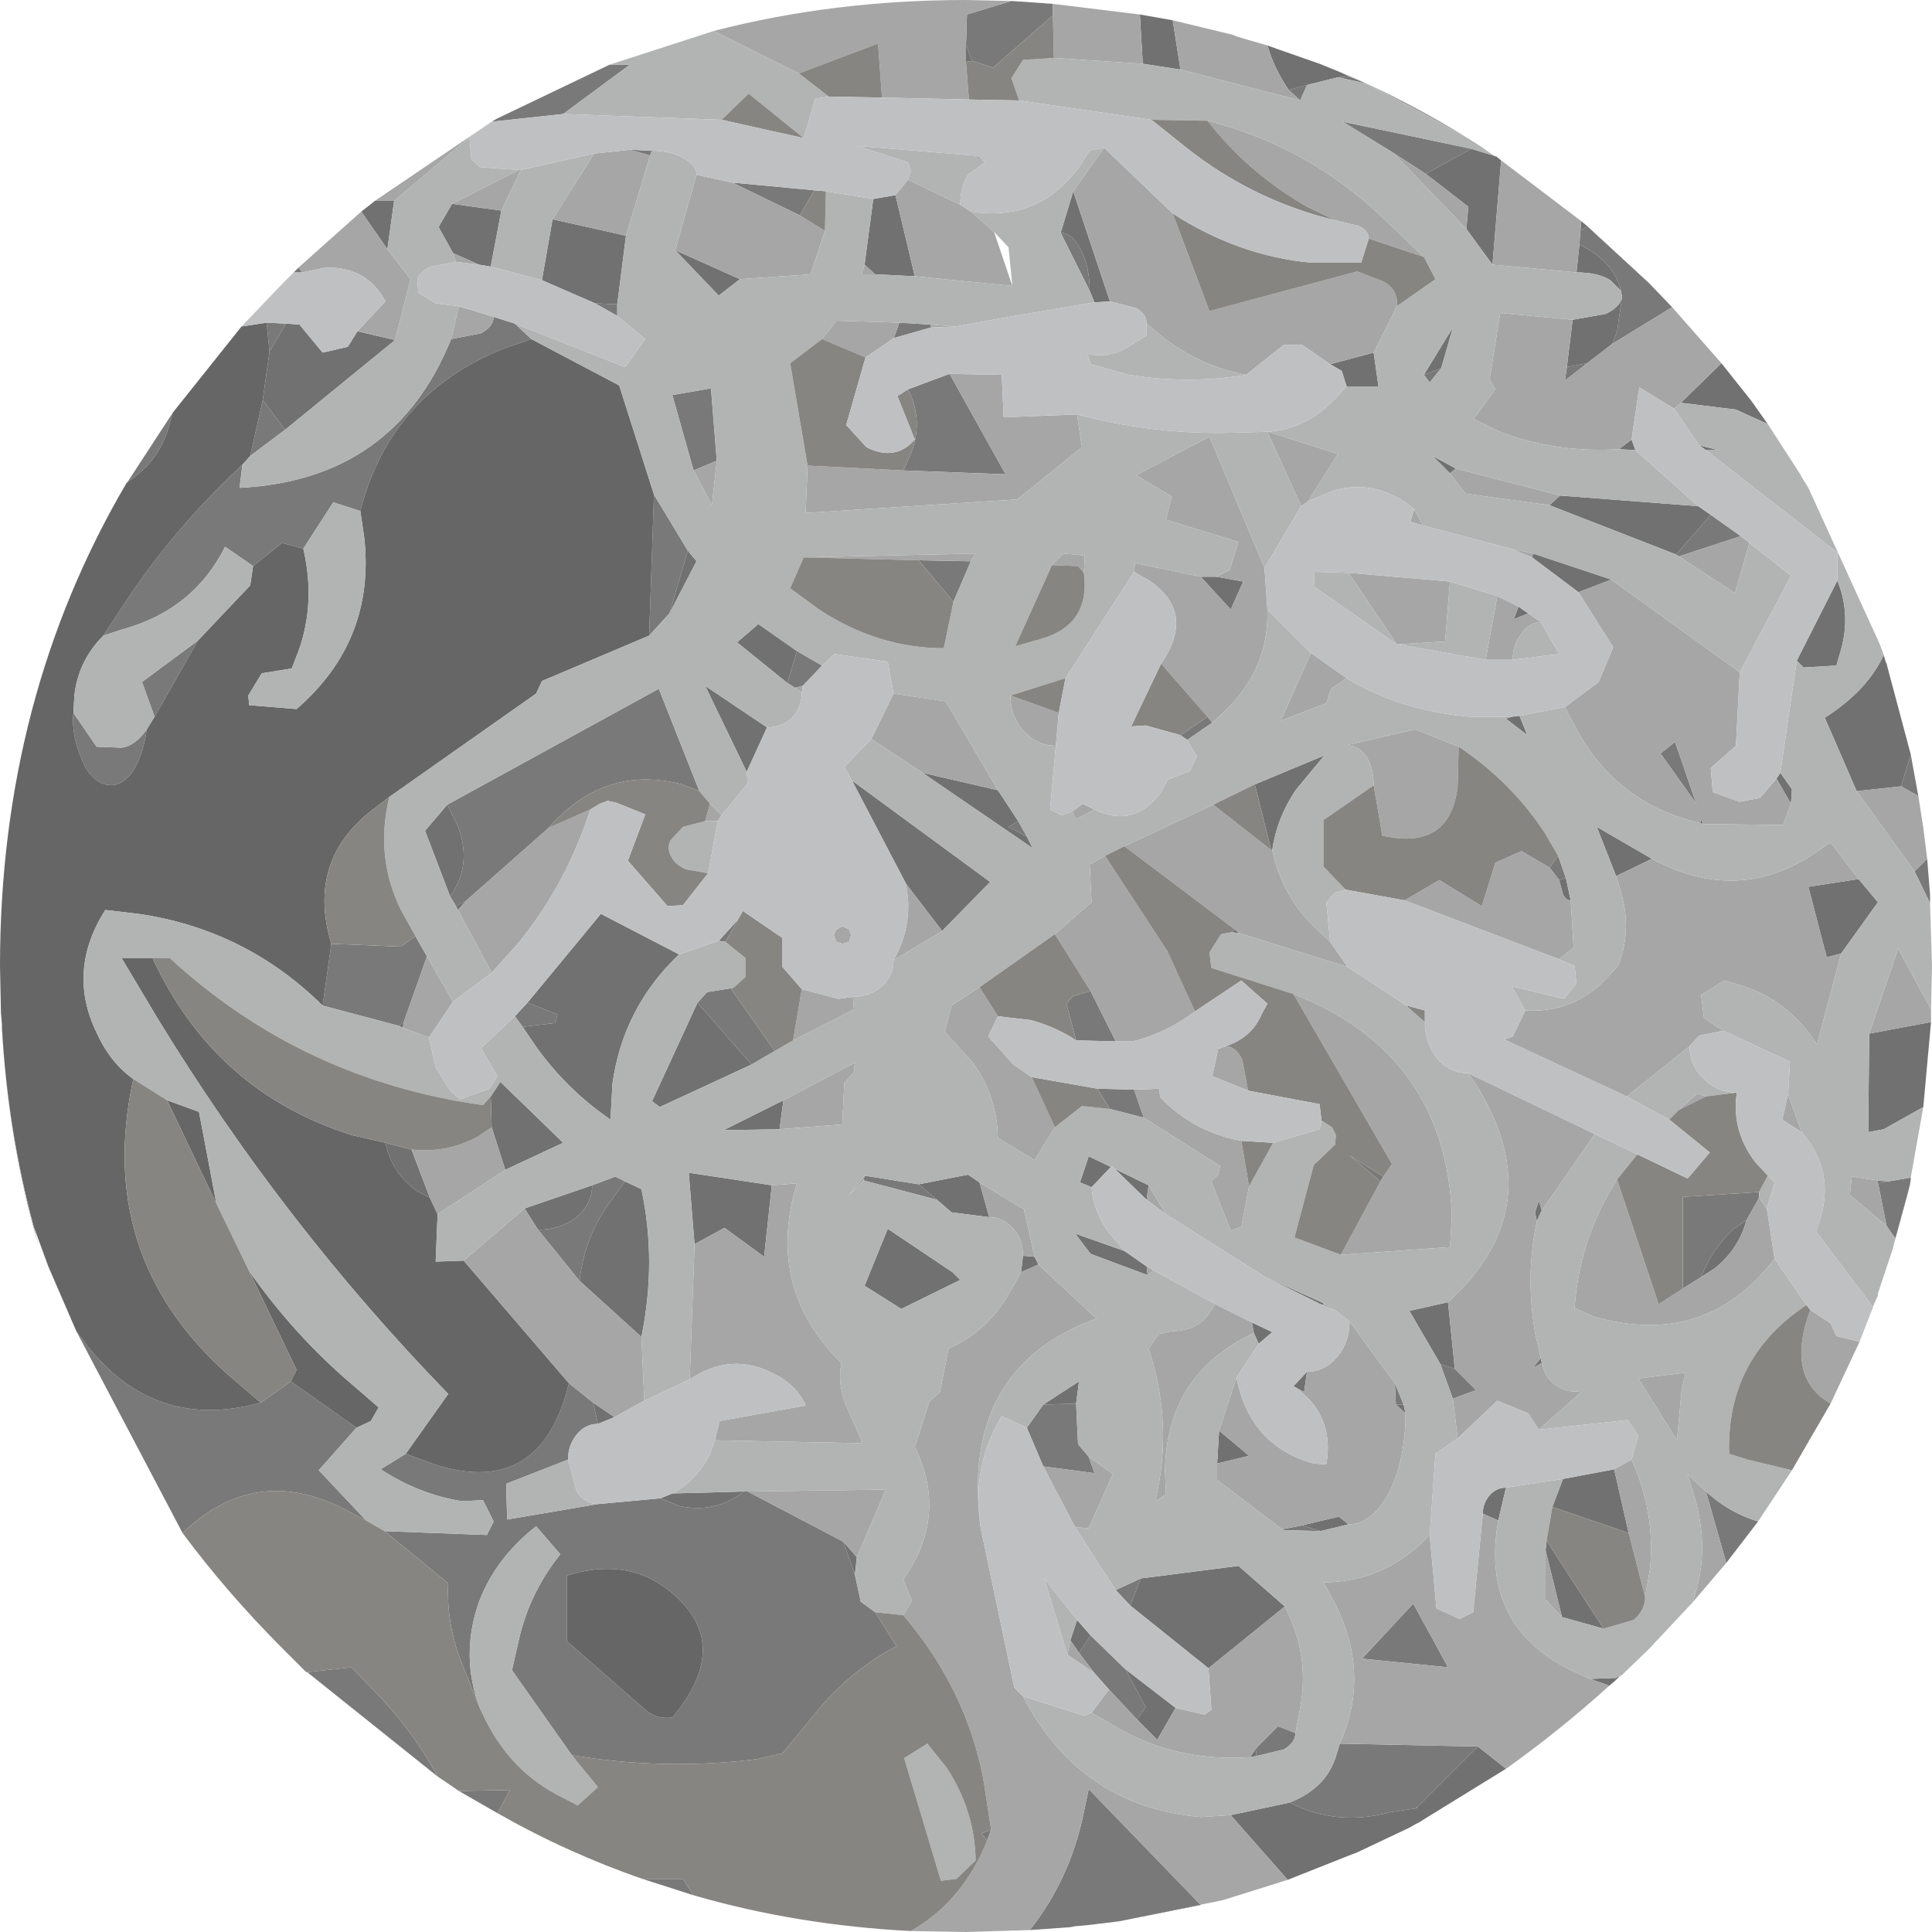 <?xml version="1.0" encoding="UTF-8" standalone="no"?>
<svg xmlns:xlink="http://www.w3.org/1999/xlink" height="100.0px" width="100.0px" xmlns="http://www.w3.org/2000/svg">
  <g transform="matrix(1.0, 0.0, 0.0, 1.0, 50.0, 50.0)">
    <path d="M23.35 43.55 L23.3 43.6 23.3 43.55 23.35 43.55" fill="#b8b8b9" fill-rule="evenodd" stroke="none"/>
    <path d="M2.35 -49.95 L4.5 -49.8 4.5 -49.2 1.4 -46.5 0.3 -46.85 0.0 -47.7 0.05 -49.25 2.35 -49.95 M32.15 -38.3 L35.35 -35.35 36.55 -34.1 33.45 -32.2 33.7 -32.85 33.95 -34.6 33.95 -34.65 33.9 -34.95 Q33.55 -36.45 31.75 -37.35 L31.8 -38.05 32.15 -38.3 M48.9 -10.95 L49.1 -9.85 49.3 -8.75 49.2 -8.85 48.4 -9.3 48.9 -10.95 M49.75 -5.55 L49.9 -3.7 49.9 -3.25 49.1 -4.9 49.75 -5.55 M48.9 10.95 L48.9 11.05 48.85 11.35 48.75 11.75 48.15 13.95 48.1 14.1 47.65 13.45 47.2 11.2 47.75 11.15 48.9 10.95 M41.0 28.75 L39.35 30.9 38.3 27.2 Q39.5 28.3 41.0 28.75 M33.95 36.7 L33.85 36.75 33.65 36.95 33.6 36.85 33.95 36.7 M7.9 49.45 L6.25 49.65 5.65 49.7 5.4 49.75 3.3 49.9 Q5.4 47.25 6.1 43.8 L6.35 42.6 12.15 48.6 7.9 49.45 M-14.1 48.1 L-16.75 47.25 -14.65 47.25 -14.1 48.1 M-24.25 43.85 L-26.25 42.7 -23.6 42.65 -24.25 43.85 M-27.35 41.95 L-34.1 36.55 -31.8 36.3 -30.75 37.4 Q-28.7 39.45 -27.35 41.95 M-40.55 29.35 L-46.05 18.9 -45.45 19.7 -45.2 20.0 Q-41.75 24.05 -36.5 22.6 L-34.95 21.5 -31.55 23.9 -33.5 26.1 -31.05 28.7 -32.2 28.1 Q-36.8 25.75 -40.55 29.35 M-43.4 -25.05 L-41.05 -28.65 -41.3 -27.8 Q-41.8 -26.1 -43.4 -25.05 M-34.8 -35.9 L-34.55 -36.15 -34.35 -35.9 -34.8 -35.9 M-24.55 -43.7 L-24.3 -43.85 -18.45 -46.65 -17.4 -46.65 -20.85 -44.1 -24.55 -43.7 M20.65 -45.7 L20.6 -45.7 19.25 -46.0 19.8 -46.05 20.2 -45.9 20.65 -45.7 M17.65 -45.6 L17.3 -44.8 16.7 -45.35 17.65 -45.6 M36.9 -21.2 L36.75 -21.3 38.55 -23.35 40.1 -22.25 36.9 -21.2 M26.3 -28.3 L26.25 -28.3 26.3 -28.35 26.3 -28.3 M23.8 -41.0 L22.1 -42.1 19.5 -43.7 26.15 -42.3 23.8 -41.0 M24.6 -30.95 L24.0 -30.2 23.7 -30.6 24.6 -30.95 M31.1 -31.0 L32.15 -31.2 31.0 -30.3 31.1 -31.0 M12.75 -12.6 L11.45 -11.7 11.1 -11.95 12.5 -12.9 12.75 -12.6 M-3.45 -33.3 L-1.85 -33.2 -1.8 -33.05 -3.75 -32.5 -3.7 -32.6 -3.45 -33.3 M6.4 -34.95 L4.9 -37.95 Q5.5 -37.95 5.95 -37.05 6.4 -36.2 6.4 -34.95 M-16.3 -42.1 L-16.35 -41.95 -17.4 -42.25 -16.4 -42.2 -16.3 -42.1 M-18.05 -34.25 L-18.05 -33.65 -19.2 -34.3 -18.05 -34.25 M-23.35 -33.25 L-22.5 -32.45 -23.95 -31.95 Q-29.8 -29.6 -31.35 -23.55 L-32.75 -24.0 -34.3 -21.6 -35.4 -21.9 -36.9 -20.7 -38.35 -21.7 Q-40.0 -18.4 -43.75 -17.4 L-44.65 -17.1 -43.4 -19.0 Q-40.85 -22.8 -37.45 -25.95 L-37.6 -24.75 Q-29.6 -25.15 -26.65 -32.45 L-25.1 -32.75 Q-24.45 -33.1 -24.45 -33.6 L-23.35 -33.25 M-16.15 -24.4 L-14.4 -21.5 -15.35 -18.25 -16.4 -17.1 -16.15 -24.4 M-28.5 -1.55 L-27.9 -0.5 -29.1 2.9 -29.35 3.1 -33.3 2.05 -32.85 -1.15 -29.25 -1.0 -28.5 -1.55 M-26.4 -3.1 L-26.7 -3.6 Q-25.5 -5.3 -26.35 -7.35 L-26.85 -8.35 -15.9 -14.35 -13.8 -9.05 -14.7 -9.4 Q-18.7 -10.45 -21.6 -7.15 L-25.85 -3.4 -26.4 -3.1 M-8.85 -14.4 L-9.25 -14.65 -8.75 -16.3 -7.45 -15.55 -8.45 -14.5 -8.85 -14.4 M2.7 -7.5 L3.15 -6.7 2.2 -7.2 2.7 -7.5 M-9.9 4.4 L-11.1 5.1 -13.9 1.9 -13.4 1.35 -12.15 1.15 -12.15 1.2 -9.9 4.4 M-12.45 -1.25 L-12.8 -1.3 -11.8 -2.4 -12.45 -1.25 M-22.95 3.15 L-23.35 2.6 -22.7 1.9 -21.15 2.5 -21.25 2.95 -22.95 3.15 M-30.1 29.25 L-24.8 29.45 -24.45 28.75 -25.0 27.65 -26.1 27.7 Q-28.3 27.35 -30.3 26.05 L-29.0 25.25 -27.5 25.8 Q-22.0 27.55 -20.55 21.6 L-19.3 22.6 -19.05 23.7 Q-19.7 23.7 -20.15 24.25 -20.6 24.8 -20.6 25.55 L-23.8 26.8 -23.75 28.65 -19.05 27.85 -15.8 27.55 -14.85 27.95 Q-12.95 28.35 -11.5 27.2 L-11.3 27.2 -6.35 29.8 -5.75 31.5 -5.45 32.9 -4.7 33.45 -3.6 35.2 Q-5.75 36.35 -7.4 38.2 L-9.5 40.75 -10.8 41.05 Q-15.6 41.65 -20.4 40.85 L-23.5 36.45 -23.15 34.9 Q-22.6 32.45 -21.0 30.45 L-22.25 29.0 Q-24.35 30.65 -25.2 32.9 -26.2 35.7 -25.15 38.45 L-26.15 35.95 Q-26.9 34.0 -26.8 31.95 L-30.1 29.25 M-19.35 11.35 L-18.15 10.9 -17.65 11.15 -18.3 12.05 Q-19.75 13.95 -20.0 16.3 L-22.15 13.65 Q-21.0 13.65 -20.15 13.0 -19.35 12.3 -19.35 11.35 M-1.5 12.1 L-5.3 11.1 -5.25 10.85 -2.45 11.3 -1.5 12.1 M3.15 23.9 L4.0 22.7 5.7 22.65 5.8 24.75 6.35 25.4 6.65 26.25 4.0 25.9 3.15 23.9 M7.75 32.3 L9.05 31.7 8.5 33.1 7.75 32.3 M17.05 39.7 Q17.05 40.2 16.45 40.55 L15.0 40.9 15.05 40.45 16.15 39.35 17.05 39.7 M16.75 43.3 Q18.55 42.6 19.1 41.05 L19.35 40.25 26.5 40.4 23.35 43.55 23.3 43.55 23.3 43.6 21.95 43.8 Q19.2 44.55 16.75 43.3 M25.2 22.4 L24.55 20.6 25.3 20.85 26.4 21.95 25.2 22.4 M9.2 7.85 L7.45 7.4 6.8 6.35 8.7 6.4 9.2 7.85 M30.65 -5.7 L31.05 -4.55 30.7 -4.45 30.2 -5.1 30.65 -5.7 M0.25 -20.95 L-0.65 -18.85 -2.45 -21.0 0.25 -20.95 M10.45 -0.7 L10.4 -0.8 10.45 -0.75 10.45 -0.7 M35.95 -11.0 L36.7 -11.6 37.8 -8.4 35.95 -11.0 M-42.0 -12.9 L-42.65 -14.7 -39.75 -16.85 -42.0 -12.9 M-46.2 -13.1 L-45.0 -11.35 -43.7 -11.3 Q-43.0 -11.4 -42.4 -12.25 -42.65 -10.6 -43.3 -9.85 -43.95 -9.15 -44.7 -9.45 -45.45 -9.75 -45.85 -10.9 -46.3 -12.05 -46.2 -13.1 M-8.6 -38.85 L-12.1 -40.55 -7.85 -40.15 -8.6 -38.85 M-12.9 -26.15 L-14.1 -25.65 -15.2 -29.55 -13.2 -29.9 -12.9 -26.15 M-3.0 -29.85 L-0.85 -30.65 2.05 -25.45 -3.25 -25.65 -2.9 -26.4 Q-2.15 -28.15 -3.0 -29.85 M-35.25 -27.75 L-37.05 -26.4 -36.4 -29.3 -35.25 -27.75 M-35.2 -33.25 L-36.05 -31.8 -36.2 -33.3 -35.2 -33.25 M-1.25 -1.8 L-1.3 -1.9 -1.25 -1.8 M-20.65 34.95 L-16.65 38.45 Q-16.1 39.0 -15.2 38.9 -12.15 35.25 -15.0 32.65 -17.3 30.5 -20.65 31.55 L-20.65 34.95 M41.05 11.7 L41.05 12.0 40.4 13.15 39.75 13.6 Q38.65 14.6 38.05 16.1 L37.1 16.7 37.1 11.95 41.05 11.7 M21.6 10.9 L21.45 11.15 19.85 9.8 21.6 10.9 M22.25 22.7 L22.2 21.6 22.65 22.7 22.25 22.7 M16.4 29.15 L17.4 28.95 18.35 29.25 16.45 29.2 16.4 29.15 M5.7 3.85 L5.2 1.95 5.55 1.55 6.45 1.3 7.75 3.9 5.7 3.85 M8.85 39.0 L7.4 37.45 6.65 36.6 5.85 35.55 6.45 34.65 8.25 36.4 9.3 38.35 8.85 39.0 M1.1 45.25 L0.8 44.9 1.3 44.7 1.1 45.25 M20.5 35.85 L23.15 33.0 24.95 36.3 20.5 35.85" fill="#7a7979" fill-rule="evenodd" stroke="none"/>
    <path d="M-46.05 18.9 L-47.5 15.55 -48.25 13.5 Q-49.6 8.55 -49.9 3.2 L-49.9 3.05 -49.9 3.0 -49.95 2.45 -50.0 0.0 Q-50.0 -13.85 -43.45 -25.0 L-43.4 -25.05 Q-41.8 -26.1 -41.3 -27.8 L-41.05 -28.65 -37.5 -33.1 -36.2 -33.3 -36.05 -31.8 -36.4 -29.3 -37.05 -26.4 -37.45 -25.95 Q-40.85 -22.8 -43.4 -19.0 L-44.65 -17.1 Q-45.95 -15.8 -46.15 -14.0 L-46.2 -13.1 Q-46.3 -12.05 -45.85 -10.9 -45.45 -9.75 -44.7 -9.45 -43.95 -9.15 -43.3 -9.85 -42.65 -10.6 -42.4 -12.25 L-42.0 -12.9 -39.75 -16.85 -37.05 -19.7 -36.9 -20.7 -35.4 -21.9 -34.3 -21.6 Q-33.65 -18.8 -34.55 -16.3 L-34.9 -15.4 -36.45 -15.15 -37.15 -14.0 -37.1 -13.5 -34.65 -13.3 Q-30.55 -16.85 -31.15 -22.2 L-31.35 -23.55 Q-29.8 -29.6 -23.95 -31.95 L-22.5 -32.45 -17.95 -30.05 -16.15 -24.4 -16.4 -17.1 -21.95 -14.75 -22.25 -14.1 -29.85 -8.75 -30.7 -8.1 Q-34.15 -5.45 -32.85 -1.15 L-33.3 2.05 Q-37.3 -1.9 -42.85 -2.7 L-44.55 -2.9 Q-46.55 0.25 -45.0 3.45 -44.3 5.0 -43.1 5.85 -45.1 15.0 -38.2 21.15 L-36.5 22.6 Q-41.75 24.05 -45.2 20.0 L-45.45 19.7 -46.05 18.9 M-41.35 6.95 L-39.7 7.55 -38.8 12.3 -41.35 6.95 M-37.1 15.8 Q-34.95 18.85 -32.25 21.25 L-30.4 22.85 -30.8 23.55 -31.55 23.9 -34.95 21.5 -34.65 20.9 -37.1 15.8 M-29.0 25.25 L-26.8 22.15 Q-35.35 13.35 -41.85 2.7 L-43.7 -0.4 -42.1 -0.4 Q-38.9 6.5 -31.8 8.75 L-30.05 9.15 Q-29.7 10.75 -28.4 11.65 L-27.75 12.0 -27.35 12.85 -27.45 15.3 -26.0 15.25 -20.55 21.6 Q-22.0 27.55 -27.5 25.8 L-29.0 25.25 M-20.65 34.95 L-20.65 31.55 Q-17.3 30.5 -15.0 32.65 -12.15 35.25 -15.2 38.9 -16.1 39.0 -16.65 38.45 L-20.65 34.95" fill="#666666" fill-rule="evenodd" stroke="none"/>
    <path d="M9.0 -49.25 L10.7 -48.95 11.1 -46.4 9.15 -46.7 9.0 -49.25 M15.6 -47.65 L16.15 -47.45 18.3 -46.7 19.4 -46.25 19.8 -46.05 19.25 -46.0 17.65 -45.6 16.7 -45.35 Q15.95 -46.45 15.6 -47.65 M27.45 -41.9 L27.7 -41.7 27.25 -36.3 25.9 -38.15 26.0 -39.3 23.8 -41.0 26.15 -42.3 27.45 -41.9 M31.85 -38.55 L32.15 -38.3 31.8 -38.05 31.85 -38.55 M39.1 -31.2 L40.65 -29.25 41.5 -28.05 39.85 -28.8 37.0 -29.15 39.1 -31.2 M47.5 -16.1 L47.6 -15.75 47.65 -15.65 47.7 -15.45 48.9 -10.95 48.4 -9.3 46.1 -9.05 44.45 -12.85 Q46.65 -14.25 47.5 -16.1 M49.95 2.9 L49.55 7.3 47.5 8.45 46.7 8.6 46.75 3.5 49.95 2.9 M33.65 36.95 L33.3 37.25 32.3 36.9 33.6 36.85 33.65 36.95 M27.95 41.55 L23.65 44.2 23.5 44.3 23.3 44.4 22.95 44.6 20.2 45.9 19.8 46.05 16.65 47.3 13.7 43.95 16.75 43.3 Q19.2 44.55 21.95 43.8 L23.3 43.6 23.35 43.55 26.5 40.4 27.95 41.55 M-31.3 -39.05 L-30.85 -39.4 -30.6 -39.6 -29.6 -39.6 -29.95 -37.1 -31.3 -39.05 M0.0 -47.7 L0.3 -46.85 0.0 -46.8 0.0 -47.7 M31.75 -37.35 Q33.55 -36.45 33.9 -34.95 L33.35 -35.5 Q32.7 -35.9 31.6 -35.9 L31.75 -37.35 M33.95 -34.6 L33.7 -32.85 33.45 -32.2 32.15 -31.2 31.1 -31.0 31.4 -33.45 33.1 -33.75 Q33.85 -34.1 33.95 -34.6 M21.1 -31.75 L21.35 -30.0 19.7 -30.0 19.45 -30.8 18.85 -31.15 21.1 -31.75 M29.35 -21.35 L33.4 -20.0 31.7 -19.35 29.3 -21.15 29.35 -21.35 M36.75 -21.3 L30.2 -23.85 30.75 -24.35 37.9 -23.8 38.55 -23.35 36.75 -21.3 M25.05 -25.5 L24.15 -26.4 25.35 -25.75 25.05 -25.5 M34.65 -26.7 L33.8 -26.75 34.45 -27.25 34.65 -26.7 M23.7 -30.6 L25.2 -33.05 24.6 -30.95 23.7 -30.6 M5.55 -40.1 L7.45 -34.4 6.65 -34.35 6.4 -34.95 Q6.4 -36.2 5.95 -37.05 5.5 -37.95 4.9 -37.95 L5.55 -40.1 M38.3 -26.7 L37.95 -26.95 38.95 -26.7 38.3 -26.7 M45.1 -19.95 Q45.8 -18.25 45.3 -16.4 L45.05 -15.55 43.35 -15.45 43.0 -15.8 45.1 -19.95 M42.15 -10.0 L42.75 -9.15 42.7 -8.4 41.95 -9.7 42.15 -10.0 M38.15 -7.35 L38.0 -7.4 38.05 -7.6 38.15 -7.35 M28.65 -12.95 L29.05 -11.95 27.95 -12.8 28.25 -12.9 28.65 -12.95 M12.15 -20.15 L12.95 -20.15 14.35 -19.9 13.7 -18.45 12.15 -20.15 M-2.65 -35.7 L-4.7 -35.8 -5.25 -36.3 -4.8 -39.7 -3.65 -39.9 -2.65 -35.7 M-11.7 -35.55 L-12.8 -34.7 -15.05 -37.05 -11.7 -35.55 M-16.25 -42.2 L-16.3 -42.1 -16.4 -42.2 -16.25 -42.2 M-17.6 -37.8 L-18.05 -34.25 -19.2 -34.3 -21.95 -35.5 -21.4 -38.65 -17.6 -37.8 M-14.4 -21.5 L-13.95 -20.95 -15.35 -18.25 -14.4 -21.5 M-26.3 -2.9 L-26.4 -3.1 -25.85 -3.4 -26.3 -2.9 M-26.7 -3.6 L-28.0 -7.0 -26.85 -8.35 -26.35 -7.35 Q-25.5 -5.3 -26.7 -3.6 M-11.35 -10.05 L-13.5 -14.5 -10.3 -12.35 -11.35 -10.05 M-9.25 -14.65 L-11.85 -16.75 -10.75 -17.7 -8.75 -16.3 -9.25 -14.65 M1.65 -9.1 L2.7 -7.5 2.2 -7.2 3.15 -6.7 3.45 -6.1 -2.25 -10.0 1.65 -9.1 M-5.9 -9.6 L1.25 -4.35 -1.25 -1.8 -1.3 -1.9 -3.1 -4.25 -5.9 -9.6 M-11.1 5.1 L-15.85 7.3 -16.25 7.0 -13.9 1.9 -11.1 5.1 M-12.15 1.15 L-12.0 1.1 -12.15 1.2 -12.15 1.15 M-14.85 -0.6 Q-17.75 2.15 -18.3 6.1 L-18.4 7.95 Q-20.6 6.45 -22.2 4.25 L-22.95 3.15 -21.25 2.95 -21.15 2.5 -22.7 1.9 -18.9 -2.7 -14.85 -0.6 M-29.15 3.2 L-29.35 3.1 -29.1 2.9 -29.15 3.2 M-24.6 6.75 L-24.1 6.0 -20.85 9.15 -23.85 10.55 -24.55 8.35 -24.6 6.75 M-22.85 12.55 L-19.35 11.35 Q-19.35 12.3 -20.15 13.0 -21.0 13.65 -22.15 13.65 L-22.85 12.55 M-17.65 11.15 L-16.8 11.55 Q-16.0 15.3 -16.8 19.2 L-20.0 16.3 Q-19.75 13.95 -18.3 12.05 L-17.65 11.15 M-14.05 14.4 L-14.35 10.7 -10.05 11.35 -10.45 15.05 -12.5 13.55 -14.05 14.4 M-15.2 27.3 L-11.5 27.2 Q-12.95 28.35 -14.85 27.95 L-15.8 27.55 -15.2 27.3 M-5.65 30.6 L-5.75 31.5 -6.35 29.8 -5.65 30.6 M2.85 15.85 L2.95 15.0 3.55 15.05 3.75 15.45 2.85 15.85 M1.2 13.0 L-0.75 12.75 -1.5 12.1 -2.45 11.3 0.1 10.8 0.7 11.2 1.2 13.0 M4.0 22.7 L5.85 21.5 5.7 22.65 4.0 22.7 M9.05 31.7 L14.1 31.05 16.5 33.15 12.55 36.35 8.5 33.1 9.05 31.7 M15.0 40.9 L14.7 40.95 15.05 40.45 15.0 40.9 M24.55 20.6 L22.95 17.85 24.95 17.4 25.3 20.85 24.55 20.6 M22.95 2.2 L22.8 2.05 23.0 2.1 22.95 2.2 M14.15 -1.7 L13.75 -1.75 13.9 -1.9 14.15 -1.7 M14.95 -9.4 L18.55 -10.9 17.1 -9.15 Q16.1 -7.7 15.85 -6.0 L15.8 -6.0 14.95 -9.4 M31.05 -4.55 L31.3 -3.4 Q31.05 -3.4 30.9 -3.7 L30.7 -4.45 31.05 -4.55 M33.65 -4.65 L32.65 -7.2 35.5 -5.55 33.65 -4.65 M46.2 -4.5 L47.2 -3.3 45.3 -0.65 44.55 -0.45 43.6 -4.1 46.2 -4.5 M28.6 -18.6 L29.1 -18.25 28.35 -17.95 28.6 -18.6 M-24.6 -36.2 L-25.2 -36.3 -26.55 -36.9 -27.3 -38.25 -26.6 -39.45 -24.05 -39.1 -24.6 -36.2 M-3.75 -32.5 L-3.8 -32.45 -3.7 -32.6 -3.75 -32.5 M-29.55 -32.4 L-35.25 -27.75 -36.4 -29.3 -36.05 -31.8 -35.2 -33.25 -34.5 -33.2 -33.3 -31.75 -32.0 -32.05 -31.5 -32.85 -29.55 -32.4 M-9.65 8.45 L-12.55 8.5 -9.45 6.95 -9.65 8.45 M-18.2 23.35 L-19.05 23.7 -19.3 22.6 -18.2 23.35 M-3.35 17.75 L-5.25 16.55 -4.05 13.6 -0.7 15.85 -0.3 16.25 -3.35 17.75 M-30.05 9.15 L-28.7 9.5 -27.75 12.0 -28.4 11.65 Q-29.7 10.75 -30.05 9.15 M47.2 11.2 L47.2 11.1 47.75 11.15 47.2 11.2 M29.8 12.65 L29.55 13.2 29.45 12.75 29.65 12.15 29.8 12.65 M29.75 20.3 L29.8 20.55 29.35 20.8 29.75 20.3 M33.0 34.3 L30.85 33.7 30.0 30.25 30.05 29.75 33.0 34.3 M30.35 28.0 L30.9 26.55 33.55 26.05 34.3 29.35 30.35 28.0 M27.95 27.0 L27.55 28.7 26.75 28.35 Q26.75 27.8 27.1 27.4 27.45 27.0 27.95 27.0 M17.65 21.0 L17.5 22.05 16.95 21.75 17.65 21.0 M13.1 24.05 L14.65 25.35 13.0 25.75 13.1 24.05 M16.35 29.15 L16.4 29.15 16.45 29.2 16.35 29.15 M17.4 28.95 L19.3 28.5 19.8 28.9 18.35 29.25 17.4 28.95 M22.75 23.15 L22.25 22.7 22.65 22.7 22.75 23.15 M38.05 16.1 Q38.65 14.6 39.75 13.6 L40.4 13.15 Q40.0 14.65 38.75 15.65 L38.05 16.1 M37.05 21.85 L37.05 21.75 37.1 21.7 37.05 21.85 M7.5 10.4 L6.5 11.45 5.9 11.2 6.35 9.85 7.5 10.4 M8.2 14.75 L9.35 15.55 9.4 16.0 6.45 14.9 5.65 13.85 8.2 14.75 M14.8 18.45 L15.85 18.95 15.15 19.55 14.9 19.0 14.8 18.45 M7.7 10.5 L9.45 11.35 9.35 12.1 7.7 10.5 M15.5 16.1 L18.5 17.45 18.45 17.55 15.5 16.1 M10.85 38.4 L9.9 40.05 8.85 39.0 9.3 38.35 8.25 36.4 10.85 38.4 M6.45 34.65 L5.85 35.55 5.4 34.9 5.75 33.85 6.45 34.65" fill="#707170" fill-rule="evenodd" stroke="none"/>
    <path d="M4.5 -49.8 L9.0 -49.25 9.15 -46.7 4.55 -47.0 4.5 -49.2 4.5 -49.8 M10.7 -48.95 L13.8 -48.2 14.05 -48.1 14.55 -47.95 15.6 -47.65 Q15.95 -46.45 16.7 -45.35 L17.3 -44.8 11.1 -46.4 10.7 -48.95 M18.3 -46.7 Q22.3 -45.15 26.05 -42.8 L21.35 -45.35 20.65 -45.7 20.2 -45.9 19.8 -46.05 19.4 -46.25 18.3 -46.7 M27.7 -41.7 L31.85 -38.55 31.8 -38.05 31.75 -37.35 31.6 -35.9 27.25 -36.3 27.7 -41.7 M36.55 -34.1 L39.1 -31.2 37.0 -29.15 36.65 -28.85 34.85 -29.95 34.45 -27.25 33.8 -26.75 Q30.65 -26.55 27.75 -27.6 L26.3 -28.3 26.3 -28.35 27.4 -29.85 27.1 -30.35 27.65 -33.8 31.4 -33.45 31.1 -31.0 31.0 -30.3 32.15 -31.2 33.45 -32.2 36.55 -34.1 M49.3 -8.75 L49.55 -7.15 49.75 -5.55 49.1 -4.9 46.1 -9.05 48.4 -9.3 49.2 -8.85 49.3 -8.75 M49.95 2.25 L49.95 2.9 46.75 3.5 48.25 -0.9 49.95 2.25 M48.75 11.75 L47.95 14.7 48.1 14.1 48.15 13.95 48.75 11.75 M46.25 19.45 L44.75 22.65 Q42.4 21.3 43.7 17.8 L44.75 18.5 45.05 19.15 46.25 19.45 M39.35 30.9 L37.6 32.95 Q38.55 30.3 37.7 27.45 L37.35 26.3 38.3 27.2 39.35 30.9 M33.3 37.25 Q30.7 39.6 27.95 41.55 L26.5 40.4 19.35 40.25 Q20.95 36.65 19.1 33.0 L18.5 31.9 Q21.35 31.9 23.5 29.95 L24.0 29.45 24.35 33.25 25.55 33.8 26.25 33.45 26.75 28.35 27.55 28.7 Q26.6 34.05 31.2 36.4 L32.3 36.9 33.3 37.25 M16.65 47.3 L13.3 48.35 7.9 49.45 12.15 48.6 6.35 42.6 6.1 43.8 Q5.4 47.25 3.3 49.9 L0.0 50.0 -2.85 49.95 Q-0.15 48.4 1.1 45.25 L1.3 44.7 0.9 42.1 Q0.0 37.4 -3.25 33.6 L-2.8 32.85 -3.25 31.75 Q-0.9 28.45 -2.65 24.9 L-1.9 22.55 -1.35 22.05 -0.9 19.8 Q1.15 18.9 2.25 16.9 L2.85 15.85 3.75 15.45 6.75 18.25 Q1.1 20.3 0.65 26.0 0.55 27.5 0.75 29.05 L2.5 37.35 2.95 37.8 Q5.9 43.5 12.15 44.05 L13.7 43.95 16.65 47.3 M-48.25 13.5 L-48.0 14.5 Q-49.6 9.05 -49.9 3.05 L-49.9 3.2 Q-49.6 8.55 -48.25 13.5 M-34.55 -36.15 L-31.3 -39.05 -29.95 -37.1 -28.75 -35.55 -29.55 -32.4 -31.5 -32.85 -30.05 -34.4 Q-31.0 -36.2 -33.15 -36.15 L-34.35 -35.9 -34.55 -36.15 M-30.6 -39.6 L-24.7 -43.6 -25.7 -42.9 -29.6 -39.6 -30.6 -39.6 M-13.05 -48.4 Q-6.85 -50.0 0.0 -50.0 L2.35 -49.95 0.05 -49.25 0.0 -47.7 0.0 -46.8 0.15 -44.85 -4.35 -44.95 -4.55 -47.75 -8.65 -46.2 -13.05 -48.4 M12.5 -43.75 Q17.65 -42.45 21.55 -38.75 L23.7 -36.7 20.85 -37.65 Q20.85 -38.05 20.35 -38.3 L19.1 -38.6 17.65 -39.3 Q14.6 -41.05 12.5 -43.75 M22.3 -34.15 L21.1 -31.75 18.85 -31.15 17.4 -32.15 16.45 -32.15 14.5 -30.6 Q12.25 -31.0 10.25 -32.5 L9.35 -33.25 Q9.35 -33.75 8.8 -34.05 L7.45 -34.4 5.55 -40.1 7.15 -42.35 10.7 -38.95 12.6 -33.9 20.25 -35.95 21.15 -35.6 Q22.4 -35.25 22.3 -34.15 M15.65 -27.65 L19.25 -26.5 17.7 -24.05 17.35 -23.8 15.6 -27.65 15.65 -27.65 M23.2 -23.65 L23.65 -22.8 23.0 -23.0 23.2 -23.65 M28.2 -21.6 L29.35 -21.35 29.3 -21.15 28.2 -21.6 M33.4 -20.0 L40.05 -15.2 39.85 -11.4 38.55 -10.25 38.65 -9.0 40.05 -8.5 41.1 -8.7 41.95 -9.7 42.7 -8.4 42.3 -7.3 38.15 -7.35 38.05 -7.6 38.0 -7.4 Q33.65 -8.4 31.55 -12.35 L31.0 -13.4 32.75 -14.7 33.5 -16.5 31.7 -19.35 33.4 -20.0 M40.55 -21.9 L39.8 -19.3 36.9 -21.2 40.1 -22.25 40.55 -21.9 M30.2 -23.85 L25.85 -24.45 25.05 -25.5 25.35 -25.75 30.75 -24.35 30.2 -23.85 M22.1 -42.1 L23.8 -41.0 26.0 -39.3 25.9 -38.15 22.1 -42.1 M27.95 -12.8 L27.8 -12.9 28.25 -12.9 27.95 -12.8 M19.7 -14.9 L18.9 -14.35 18.65 -13.6 16.3 -12.7 17.85 -16.2 19.7 -14.9 M15.6 -18.45 Q15.7 -15.35 13.3 -13.1 L12.75 -12.6 12.5 -12.9 10.1 -15.65 Q11.95 -18.35 9.4 -20.0 L8.7 -20.4 8.75 -20.85 12.15 -20.15 13.7 -18.45 14.35 -19.9 12.95 -20.15 13.65 -20.5 14.1 -21.95 10.35 -23.1 10.65 -24.3 8.8 -25.4 12.6 -27.4 15.45 -20.6 15.6 -18.45 M6.65 -8.1 L5.7 -7.6 5.5 -8.0 6.05 -8.4 6.65 -8.1 M4.65 -11.4 Q3.7 -11.4 3.0 -12.15 2.3 -12.9 2.3 -14.0 L4.8 -13.1 4.65 -11.4 M5.75 -28.55 L6.0 -26.85 2.65 -24.15 -8.3 -23.45 -8.2 -25.9 -3.25 -25.65 2.05 -25.45 -0.85 -30.65 1.85 -30.6 1.95 -28.4 5.75 -28.55 M-7.45 -32.45 L-6.7 -33.4 -3.45 -33.3 -3.7 -32.6 -3.8 -32.45 -5.2 -31.5 -7.45 -32.45 M-1.85 -33.2 L-0.55 -33.1 -1.8 -33.05 -1.85 -33.2 M2.4 -35.2 L-2.65 -35.7 -3.65 -39.9 -3.0 -40.7 -0.3 -39.4 0.25 -39.05 1.45 -38.0 2.4 -35.2 M-4.7 -35.8 L-5.4 -35.8 -5.25 -36.3 -4.7 -35.8 M-7.3 -38.05 L-8.05 -35.8 -11.7 -35.55 -15.05 -37.05 -13.95 -40.95 -12.1 -40.55 -8.6 -38.85 -7.3 -38.05 M-16.35 -41.95 L-17.6 -37.8 -21.4 -38.65 -19.25 -42.05 -17.4 -42.25 -16.35 -41.95 M-27.9 -0.5 L-26.55 1.85 -27.8 3.7 -29.15 3.2 -29.1 2.9 -27.9 -0.5 M-24.55 0.35 L-26.3 -2.9 -25.85 -3.4 -21.6 -7.15 -19.45 -8.1 Q-20.7 -4.2 -23.2 -1.15 L-24.55 0.35 M-13.25 -8.4 L-12.65 -7.8 -12.85 -7.5 -13.5 -7.5 -13.25 -8.4 M-8.5 -14.15 L-8.85 -14.4 -8.45 -14.5 -8.5 -14.15 M-3.75 -14.1 L-1.05 -13.7 1.65 -9.1 -2.25 -10.0 -4.9 -11.75 -3.75 -14.1 M-1.25 -1.8 L-3.75 -0.3 Q-2.9 -1.8 -3.0 -3.45 L-3.1 -4.25 -1.3 -1.9 -1.25 -1.8 M-5.85 1.6 L-5.8 2.25 -8.95 3.85 -8.5 1.2 -6.6 1.7 -5.85 1.6 M-23.85 10.55 L-27.35 12.85 -27.75 12.0 -28.7 9.5 Q-26.9 9.7 -25.3 8.85 L-24.55 8.35 -23.85 10.55 M-26.0 15.25 L-22.85 12.55 -22.15 13.65 -20.0 16.3 -16.8 19.2 -16.65 22.5 -18.2 23.35 -19.3 22.6 -20.55 21.6 -26.0 15.25 M-14.3 21.4 L-14.05 14.4 -12.5 13.55 -10.45 15.05 -10.05 11.35 -8.75 11.25 Q-10.4 16.65 -6.45 20.55 -6.65 21.55 -6.25 22.65 L-5.35 24.7 -13.0 24.55 -12.75 23.55 -8.3 22.75 Q-8.75 21.7 -9.95 21.1 -12.15 19.95 -14.3 21.4 M-11.3 27.2 L-4.15 27.1 -5.65 30.6 -6.35 29.8 -11.3 27.2 M2.95 15.0 Q2.95 14.15 2.45 13.6 1.9 13.0 1.2 13.0 L0.7 11.2 3.0 12.6 3.55 15.05 2.95 15.0 M-5.3 11.1 L-6.1 11.9 -5.25 10.85 -5.3 11.1 M6.35 25.4 L7.6 26.3 6.35 29.1 5.65 29.05 4.0 25.9 6.65 26.25 6.35 25.4 M16.5 33.15 Q17.8 35.65 17.3 38.4 L17.05 39.7 16.15 39.35 15.05 40.45 14.7 40.95 Q11.05 41.2 8.05 39.55 L6.5 38.65 7.4 37.45 8.85 39.0 9.9 40.05 10.85 38.4 12.35 38.75 12.7 38.5 12.55 36.35 16.5 33.15 M25.45 24.45 L25.2 22.4 26.4 21.95 25.3 20.85 24.95 17.4 Q30.3 12.55 26.5 6.3 L26.0 5.55 32.55 8.7 29.8 12.65 29.65 12.15 29.45 12.75 29.55 13.2 Q28.95 16.0 29.45 18.95 L29.75 20.3 29.35 20.8 29.8 20.55 29.85 20.7 Q30.1 21.7 31.2 22.0 L31.85 22.05 29.65 24.0 29.1 23.15 27.5 22.5 25.45 24.45 M19.75 0.05 L14.15 -1.7 13.9 -1.9 8.2 -6.2 12.8 -8.35 15.8 -6.0 15.85 -6.0 Q16.35 -3.65 18.05 -2.0 L18.85 -1.25 19.75 0.05 M16.95 1.45 Q24.85 4.55 25.15 12.95 L25.05 14.55 19.4 14.95 21.45 11.15 21.6 10.9 22.05 10.25 16.95 1.45 M14.65 11.4 L14.25 13.5 13.7 13.7 12.7 11.15 13.05 10.8 13.15 10.35 9.2 7.85 8.7 6.4 10.0 6.35 10.05 6.8 Q11.8 8.6 14.25 9.05 L14.65 11.4 M4.6 8.35 L3.55 10.05 1.65 8.9 Q1.6 6.7 0.35 5.0 L-1.1 3.4 -0.75 2.05 0.7 1.1 1.65 2.6 1.15 3.65 2.45 5.1 3.4 5.75 4.6 8.35 M4.6 -1.65 L6.5 -3.3 6.4 -5.25 7.2 -5.7 10.4 -0.8 10.45 -0.7 11.85 2.35 Q10.4 3.45 8.65 3.9 L7.75 3.9 6.45 1.3 4.6 -1.65 M21.1 -9.35 Q21.1 -10.2 20.75 -10.8 20.35 -11.4 19.85 -11.4 L19.8 -11.45 23.25 -12.25 25.5 -11.35 25.45 -9.3 Q25.05 -5.95 21.55 -6.75 L21.1 -9.35 M31.3 -3.4 L31.45 -0.95 30.7 -0.35 22.7 -3.4 24.5 -4.45 26.7 -3.1 27.4 -5.35 28.75 -5.95 30.2 -5.1 30.7 -4.45 30.9 -3.7 Q31.05 -3.4 31.3 -3.4 M28.95 2.3 Q31.3 2.45 33.0 0.8 L33.75 0.0 Q34.45 -1.75 33.95 -3.65 L33.65 -4.65 35.5 -5.55 Q39.95 -3.15 43.95 -5.85 L44.75 -6.4 46.2 -4.5 43.6 -4.1 44.55 -0.45 45.3 -0.65 44.05 4.05 43.5 3.3 Q42.1 1.6 40.1 1.0 L39.25 0.75 38.05 1.5 38.2 2.7 39.2 3.35 37.95 3.6 37.45 4.15 34.2 6.75 27.85 3.8 28.3 3.65 28.95 2.3 M42.55 6.65 L43.25 8.6 42.25 7.95 42.55 6.65 M0.55 -41.95 L0.6 -41.85 0.4 -41.95 0.55 -41.95 M19.8 -20.35 L25.05 -19.9 24.8 -16.8 22.35 -16.65 22.3 -16.65 19.8 -20.35 M27.5 -19.15 L28.6 -18.6 28.35 -17.95 29.1 -18.25 29.75 -17.8 Q29.15 -17.8 28.75 -17.2 28.3 -16.65 28.3 -15.85 L26.9 -15.85 27.5 -19.15 M6.1 -20.35 L5.8 -20.7 4.45 -20.75 5.05 -21.35 6.15 -21.25 6.1 -20.35 M-8.4 -21.15 L0.5 -21.35 0.25 -20.95 -2.45 -21.0 -8.4 -21.15 M13.45 4.15 Q13.95 4.15 14.3 4.85 L14.6 6.45 12.75 5.7 13.05 4.3 13.45 4.15 M35.95 -11.0 L37.8 -8.4 36.7 -11.6 35.95 -11.0 M-25.2 -36.3 L-26.4 -36.45 -26.55 -36.9 -25.2 -36.3 M-26.25 -34.15 L-24.45 -33.6 Q-24.45 -33.1 -25.1 -32.75 L-26.65 -32.45 -26.25 -34.15 M-14.1 -25.65 L-12.9 -26.15 -13.15 -23.85 -14.1 -25.65 M-26.6 -39.45 L-23.15 -41.2 -23.05 -41.2 -24.05 -39.1 -26.6 -39.45 M-6.05 -1.25 L-6.4 -1.15 -6.7 -1.25 -6.85 -1.6 -6.7 -1.9 -6.4 -2.05 -6.05 -1.9 -5.95 -1.6 -6.05 -1.25 M-9.45 6.95 L-5.75 5.0 -5.8 5.5 -6.3 6.05 -6.4 8.2 -9.65 8.45 -9.45 6.95 M41.05 12.0 L41.45 12.55 41.85 15.15 Q38.3 19.8 32.5 18.15 L31.5 17.7 Q31.75 14.1 33.7 11.05 L35.85 17.5 37.1 16.7 38.05 16.1 38.75 15.65 Q40.0 14.65 40.4 13.15 L41.05 12.0 M38.3 6.75 L36.9 7.45 37.85 6.6 38.3 6.75 M47.65 13.45 L45.75 11.85 45.85 10.9 47.2 11.1 47.2 11.2 47.65 13.45 M34.45 25.55 Q35.7 28.3 35.4 31.25 L35.15 32.65 34.3 29.35 33.55 26.05 34.45 25.55 M30.85 33.7 L30.0 32.8 30.0 30.25 30.85 33.7 M22.2 21.6 L22.25 22.7 22.75 23.15 Q22.75 25.55 21.9 27.25 21.0 28.9 19.8 28.9 L19.3 28.5 17.4 28.95 16.4 29.15 16.35 29.15 13.0 26.6 13.0 25.75 14.65 25.35 13.1 24.05 14.0 21.3 Q14.7 24.85 18.0 25.75 L18.65 25.8 Q19.1 23.2 16.95 21.75 L17.5 22.05 17.65 21.0 Q18.55 21.0 19.2 20.25 19.85 19.5 19.85 18.4 L22.2 21.6 M37.05 21.85 L36.8 24.55 34.8 21.35 37.25 21.05 37.1 21.7 37.05 21.75 37.05 21.85 M9.35 15.55 L9.7 15.75 9.4 16.0 9.35 15.55 M12.9 17.5 L14.8 18.45 14.9 19.0 Q10.4 21.1 10.3 26.1 L10.35 27.35 9.8 27.7 Q10.75 23.7 9.45 19.8 L10.0 19.05 10.65 18.9 Q11.85 18.9 12.5 18.1 L12.9 17.5 M9.45 11.35 L10.35 12.85 9.35 12.1 9.45 11.35 M18.5 17.45 L19.15 17.85 18.45 17.55 18.5 17.45 M5.85 35.55 L6.65 36.6 5.25 35.65 5.4 34.9 5.85 35.55 M20.5 35.85 L24.95 36.3 23.15 33.0 20.5 35.85" fill="#a6a6a6" fill-rule="evenodd" stroke="none"/>
    <path d="M26.05 -42.8 L26.6 -42.45 27.1 -42.1 27.4 -41.9 27.45 -41.9 26.15 -42.3 19.5 -43.7 22.1 -42.1 25.9 -38.15 27.25 -36.3 31.6 -35.9 Q32.7 -35.9 33.35 -35.5 L33.9 -34.95 33.95 -34.65 33.95 -34.6 Q33.85 -34.1 33.1 -33.75 L31.4 -33.45 27.65 -33.8 27.1 -30.35 27.4 -29.85 26.3 -28.35 26.25 -28.3 26.3 -28.3 27.75 -27.6 Q30.65 -26.55 33.8 -26.75 L34.65 -26.7 37.9 -23.8 30.75 -24.35 25.35 -25.75 24.15 -26.4 25.05 -25.5 25.85 -24.45 30.2 -23.85 36.75 -21.3 36.9 -21.2 39.8 -19.3 40.55 -21.9 42.7 -20.2 40.05 -15.2 33.4 -20.0 29.35 -21.35 28.2 -21.6 23.65 -22.8 23.2 -23.65 Q21.25 -25.25 19.0 -24.6 L17.7 -24.05 19.25 -26.5 15.65 -27.65 Q17.6 -27.8 19.05 -29.3 L19.7 -30.0 21.35 -30.0 21.1 -31.75 22.3 -34.15 24.3 -35.55 23.7 -36.7 21.55 -38.75 Q17.65 -42.45 12.5 -43.75 L9.6 -43.8 2.75 -44.8 2.35 -45.95 2.95 -46.9 4.55 -47.0 9.15 -46.7 11.1 -46.4 17.3 -44.8 17.65 -45.6 19.25 -46.0 20.6 -45.7 20.65 -45.7 21.35 -45.35 26.05 -42.8 M41.5 -28.05 L43.15 -25.5 43.35 -25.15 43.6 -24.75 47.3 -16.65 47.5 -16.1 Q46.65 -14.25 44.45 -12.85 L46.1 -9.05 49.1 -4.9 49.9 -3.25 50.0 0.0 49.95 2.25 48.25 -0.9 46.75 3.5 46.7 8.6 47.5 8.45 49.55 7.3 48.9 10.95 47.75 11.15 47.2 11.1 45.85 10.9 45.75 11.85 47.65 13.45 48.1 14.1 47.95 14.7 47.9 14.85 47.2 16.95 47.2 17.05 47.0 17.5 46.95 17.65 44.0 13.75 44.15 13.3 Q45.05 10.65 43.25 8.6 L42.55 6.65 42.65 4.95 39.2 3.35 38.2 2.7 38.05 1.5 39.25 0.75 40.1 1.0 Q42.1 1.6 43.5 3.3 L44.05 4.05 45.3 -0.65 47.2 -3.3 46.2 -4.5 44.75 -6.4 43.95 -5.85 Q39.95 -3.15 35.5 -5.55 L32.65 -7.2 33.65 -4.65 33.95 -3.65 Q34.45 -1.75 33.75 0.0 L33.0 0.8 Q31.3 2.45 28.95 2.3 L28.25 1.05 30.95 1.7 31.6 0.9 31.5 0.0 30.7 -0.35 31.45 -0.95 31.3 -3.4 31.05 -4.55 30.65 -5.7 29.95 -6.9 Q28.2 -9.55 25.5 -11.35 L23.25 -12.25 19.8 -11.45 19.85 -11.4 Q20.35 -11.4 20.75 -10.8 21.1 -10.2 21.1 -9.35 L18.5 -7.55 18.5 -5.15 19.65 -3.95 19.1 -3.8 18.65 -3.3 18.85 -1.25 18.05 -2.0 Q16.35 -3.65 15.85 -6.0 16.1 -7.7 17.1 -9.15 L18.55 -10.9 14.95 -9.4 12.8 -8.35 8.2 -6.2 7.2 -5.7 6.4 -5.25 6.5 -3.3 4.6 -1.65 0.7 1.1 -0.75 2.05 -1.1 3.4 0.35 5.0 Q1.6 6.7 1.65 8.9 L3.55 10.05 4.6 8.35 6.0 7.25 7.45 7.4 9.2 7.85 13.15 10.35 13.05 10.8 12.7 11.15 13.7 13.7 14.25 13.5 14.65 11.4 15.9 9.15 18.3 8.45 18.4 8.0 18.95 8.35 19.15 8.75 19.1 9.25 18.0 10.3 17.0 14.05 19.4 14.95 25.05 14.55 25.15 12.95 Q24.85 4.55 16.95 1.45 L12.7 0.1 12.6 -0.7 13.2 -1.65 13.75 -1.75 14.15 -1.7 19.75 0.05 22.8 2.05 22.95 2.2 23.75 2.9 Q23.75 4.0 24.4 4.8 25.05 5.55 26.0 5.55 L26.5 6.3 Q30.3 12.55 24.95 17.4 L22.95 17.85 24.55 20.6 25.2 22.4 25.45 24.45 24.3 25.25 24.0 29.45 23.5 29.95 Q21.35 31.9 18.5 31.9 L19.1 33.0 Q20.95 36.65 19.35 40.25 L19.1 41.05 Q18.55 42.6 16.75 43.3 L13.7 43.95 12.15 44.05 Q5.9 43.5 2.95 37.8 L6.1 38.8 6.5 38.65 8.05 39.55 Q11.05 41.2 14.7 40.95 L15.0 40.9 16.45 40.55 Q17.05 40.2 17.05 39.7 L17.3 38.4 Q17.8 35.65 16.5 33.15 L14.1 31.05 9.05 31.7 7.75 32.3 5.65 29.05 6.35 29.1 7.6 26.3 6.35 25.4 5.8 24.75 5.7 22.65 5.85 21.5 4.0 22.7 3.15 23.9 1.85 23.3 Q0.55 25.45 0.65 27.9 L0.75 29.05 Q0.55 27.5 0.65 26.0 1.1 20.3 6.75 18.25 L3.75 15.45 3.55 15.05 3.0 12.6 0.7 11.2 0.1 10.8 -2.45 11.3 -5.25 10.85 -6.1 11.9 -5.3 11.1 -1.5 12.1 -0.75 12.75 1.2 13.0 Q1.9 13.0 2.45 13.6 2.95 14.15 2.95 15.0 L2.85 15.85 2.25 16.9 Q1.15 18.9 -0.9 19.8 L-1.35 22.05 -1.9 22.55 -2.65 24.9 Q-0.9 28.45 -3.25 31.75 L-2.8 32.85 -3.25 33.6 -4.7 33.45 -5.45 32.9 -5.75 31.5 -5.65 30.6 -4.15 27.1 -11.3 27.2 -11.5 27.2 -15.2 27.3 Q-13.9 26.6 -13.25 25.25 L-13.0 24.55 -5.35 24.7 -6.25 22.65 Q-6.65 21.55 -6.45 20.55 -10.4 16.65 -8.75 11.25 L-10.05 11.35 -14.35 10.7 -14.05 14.4 -14.3 21.4 -16.65 22.5 -16.8 19.2 Q-16.0 15.3 -16.8 11.55 L-17.65 11.15 -18.15 10.9 -19.35 11.35 -22.85 12.55 -26.0 15.25 -27.45 15.3 -27.35 12.85 -23.85 10.55 -20.85 9.15 -24.1 6.0 -24.6 6.75 -25.0 7.2 Q-34.35 5.9 -41.2 -0.4 L-42.1 -0.4 -43.7 -0.4 -41.85 2.7 Q-35.35 13.35 -26.8 22.15 L-29.0 25.25 -30.3 26.05 Q-28.3 27.35 -26.1 27.7 L-25.0 27.65 -24.45 28.75 -24.8 29.45 -30.1 29.25 -31.05 28.7 -33.5 26.1 -31.55 23.9 -30.8 23.55 -30.4 22.85 -32.25 21.25 Q-34.95 18.85 -37.1 15.8 L-38.8 12.3 -39.7 7.55 -41.35 6.95 -43.1 5.85 Q-44.3 5.0 -45.0 3.45 -46.55 0.25 -44.55 -2.9 L-42.85 -2.7 Q-37.3 -1.9 -33.3 2.05 L-29.35 3.1 -29.15 3.2 -27.8 3.7 -27.45 5.25 -26.7 6.45 -26.2 6.9 -24.65 6.35 -24.25 5.7 -25.1 4.25 -23.35 2.6 -22.95 3.15 -22.2 4.25 Q-20.6 6.45 -18.4 7.95 L-18.3 6.1 Q-17.75 2.15 -14.85 -0.6 L-12.8 -1.3 -12.45 -1.25 -11.4 -0.4 -11.4 0.55 -12.0 1.1 -12.15 1.15 -13.4 1.35 -13.9 1.9 -16.25 7.0 -15.85 7.3 -11.1 5.1 -9.9 4.4 -8.95 3.85 -5.8 2.25 -5.85 1.6 Q-5.0 1.6 -4.35 1.05 -3.75 0.5 -3.75 -0.3 L-1.25 -1.8 1.25 -4.35 -5.9 -9.6 -6.3 -10.3 -4.9 -11.75 -2.25 -10.0 3.45 -6.1 3.15 -6.7 2.7 -7.5 1.65 -9.1 -1.05 -13.7 -3.75 -14.1 -4.05 -15.75 -6.8 -16.15 -7.45 -15.55 -8.75 -16.3 -10.75 -17.7 -11.85 -16.75 -9.25 -14.65 -8.85 -14.4 -8.5 -14.15 Q-8.5 -13.4 -9.0 -12.85 -9.55 -12.35 -10.3 -12.35 L-13.5 -14.5 -11.35 -10.05 -11.3 -9.45 -12.65 -7.8 -13.25 -8.4 -13.8 -9.05 -15.9 -14.35 -26.85 -8.35 -28.0 -7.0 -26.7 -3.6 -26.4 -3.1 -26.3 -2.9 -24.55 0.35 -26.55 1.85 -27.9 -0.5 -28.5 -1.55 -29.25 -2.9 Q-30.6 -5.65 -29.85 -8.75 L-22.25 -14.1 -21.95 -14.75 -16.4 -17.1 -15.35 -18.25 -13.95 -20.95 -14.4 -21.5 -16.15 -24.4 -17.95 -30.05 -22.5 -32.45 -23.35 -33.25 -17.65 -31.0 -16.6 -32.45 -18.05 -33.65 -18.05 -34.25 -17.6 -37.8 -16.35 -41.95 -16.3 -42.1 -16.25 -42.2 Q-15.3 -42.2 -14.6 -41.8 -13.95 -41.45 -13.95 -40.95 L-15.05 -37.05 -12.8 -34.7 -11.7 -35.55 -8.05 -35.8 -7.3 -38.05 -7.25 -40.1 -4.8 -39.7 -5.25 -36.3 -5.4 -35.8 -4.7 -35.8 -2.65 -35.7 2.4 -35.2 2.2 -37.2 1.45 -38.0 0.25 -39.05 Q3.75 -38.5 5.85 -41.35 L6.4 -42.2 7.15 -42.35 5.55 -40.1 4.9 -37.95 6.4 -34.95 6.65 -34.35 2.5 -33.65 -0.55 -33.1 -1.85 -33.2 -3.45 -33.3 -6.7 -33.4 -7.45 -32.45 -9.1 -31.2 -8.2 -25.9 -8.3 -23.45 2.65 -24.15 6.0 -26.85 5.75 -28.55 Q9.7 -27.5 13.7 -27.6 L15.6 -27.65 17.35 -23.8 15.45 -20.6 12.6 -27.4 8.8 -25.4 10.65 -24.3 10.35 -23.1 14.1 -21.95 13.65 -20.5 12.95 -20.15 12.15 -20.15 8.75 -20.85 8.7 -20.4 5.15 -14.9 2.3 -14.0 Q2.3 -12.9 3.0 -12.15 3.7 -11.4 4.65 -11.4 L4.35 -8.1 4.95 -7.8 5.5 -8.0 5.7 -7.6 6.65 -8.1 Q8.7 -7.1 10.1 -9.0 L10.45 -9.65 11.6 -10.1 11.95 -10.85 11.45 -11.7 12.75 -12.6 13.3 -13.1 Q15.7 -15.35 15.6 -18.45 L17.85 -16.2 16.3 -12.7 18.65 -13.6 18.9 -14.35 19.7 -14.9 Q22.5 -13.2 26.1 -12.9 L27.8 -12.9 27.95 -12.8 29.05 -11.95 28.65 -12.95 31.0 -13.4 31.55 -12.35 Q33.65 -8.4 38.0 -7.4 L38.15 -7.35 42.3 -7.3 42.7 -8.4 42.75 -9.15 42.15 -10.0 43.0 -15.8 43.35 -15.45 45.05 -15.55 45.3 -16.4 Q45.8 -18.25 45.1 -19.95 L45.1 -21.4 38.3 -26.7 38.95 -26.7 37.95 -26.95 36.65 -28.85 37.0 -29.15 39.85 -28.8 41.5 -28.05 M42.75 26.1 L41.0 28.75 Q39.5 28.3 38.3 27.2 L37.35 26.3 37.7 27.45 Q38.55 30.3 37.6 32.95 L35.35 35.35 33.95 36.7 33.6 36.85 32.3 36.9 31.2 36.4 Q26.6 34.05 27.55 28.7 L27.95 27.0 30.9 26.55 30.35 28.0 30.05 29.75 30.0 30.25 30.0 32.8 30.85 33.7 33.0 34.3 34.55 33.85 Q35.15 33.35 35.15 32.65 L35.4 31.25 Q35.7 28.3 34.45 25.55 L34.8 24.3 34.25 23.5 29.65 24.0 31.85 22.05 31.2 22.0 Q30.1 21.7 29.85 20.7 L29.8 20.55 29.75 20.3 29.45 18.95 Q28.95 16.0 29.55 13.2 L29.8 12.65 32.55 8.7 34.75 9.75 33.7 11.05 Q31.75 14.1 31.5 17.7 L32.5 18.15 Q38.3 19.8 41.85 15.15 L43.5 17.55 Q39.35 20.3 39.5 25.25 L40.45 25.55 42.75 26.1 M-18.45 -46.65 L-13.05 -48.4 -8.65 -46.2 -7.1 -45.0 -7.8 -44.9 -8.4 -42.85 -11.25 -45.15 -12.65 -43.8 -20.85 -44.1 -17.4 -46.65 -18.45 -46.65 M24.6 -30.95 L25.2 -33.05 23.7 -30.6 24.0 -30.2 24.6 -30.95 M9.35 -33.25 L10.25 -32.5 Q12.25 -31.0 14.5 -30.6 11.5 -30.1 8.45 -30.6 L6.45 -31.15 6.3 -31.65 7.2 -31.6 7.95 -31.8 8.65 -32.2 9.35 -32.65 9.35 -33.25 M1.0 -41.6 L0.1 -40.95 Q-0.3 -40.3 -0.3 -39.4 L-3.0 -40.7 -2.85 -41.15 -3.0 -41.6 -5.65 -42.45 0.4 -41.95 0.6 -41.85 1.0 -41.6 M22.3 -16.65 L18.0 -19.65 18.05 -20.4 19.8 -20.35 22.3 -16.65 M25.05 -19.9 L27.5 -19.15 26.9 -15.85 22.35 -16.65 24.8 -16.8 25.05 -19.9 M29.75 -17.8 L30.7 -16.15 28.3 -15.85 Q28.3 -16.65 28.75 -17.2 29.15 -17.8 29.75 -17.8 M6.1 -20.35 L6.15 -21.25 5.05 -21.35 4.45 -20.75 2.55 -16.55 3.95 -16.95 Q6.45 -17.7 6.1 -20.35 M0.25 -20.95 L0.5 -21.35 -8.4 -21.15 -9.1 -19.55 -7.6 -18.45 Q-4.55 -16.45 -1.15 -16.45 L-0.65 -18.85 0.25 -20.95 M-44.65 -17.1 L-43.75 -17.4 Q-40.0 -18.4 -38.35 -21.7 L-36.9 -20.7 -37.05 -19.7 -39.75 -16.85 -42.65 -14.7 -42.0 -12.9 -42.4 -12.25 Q-43.0 -11.4 -43.7 -11.3 L-45.0 -11.35 -46.2 -13.1 -46.15 -14.0 Q-45.95 -15.8 -44.65 -17.1 M-34.3 -21.6 L-32.75 -24.0 -31.35 -23.55 -31.15 -22.2 Q-30.55 -16.85 -34.65 -13.3 L-37.1 -13.5 -37.15 -14.0 -36.45 -15.15 -34.9 -15.4 -34.55 -16.3 Q-33.65 -18.8 -34.3 -21.6 M-19.25 -42.05 L-21.4 -38.65 -21.95 -35.5 -24.6 -36.2 -24.05 -39.1 -23.05 -41.2 -19.25 -42.05 M-26.4 -36.45 L-27.7 -36.2 Q-28.25 -35.95 -28.4 -35.55 L-28.35 -34.85 -27.45 -34.3 -26.25 -34.15 -26.65 -32.45 Q-29.6 -25.15 -37.6 -24.75 L-37.45 -25.95 -37.05 -26.4 -35.25 -27.75 -29.55 -32.4 -28.75 -35.55 -29.95 -37.1 -29.6 -39.6 -25.7 -42.9 -25.6 -41.75 -25.15 -41.35 -23.15 -41.2 -26.6 -39.45 -27.3 -38.25 -26.55 -36.9 -26.4 -36.45 M-12.9 -26.15 L-13.2 -29.9 -15.2 -29.55 -14.1 -25.65 -13.15 -23.85 -12.9 -26.15 M-13.35 -4.8 L-14.5 -5.0 Q-15.05 -5.25 -15.25 -5.65 -15.5 -6.05 -15.3 -6.5 L-14.65 -7.2 -13.5 -7.5 -12.85 -7.5 -13.35 -4.8 M-9.65 8.45 L-6.4 8.2 -6.3 6.05 -5.8 5.5 -5.75 5.0 -9.45 6.95 -12.55 8.5 -9.65 8.45 M-20.6 25.55 L-20.15 27.2 Q-19.7 27.85 -19.05 27.85 L-23.75 28.65 -23.8 26.8 -20.6 25.55 M-3.35 17.75 L-0.3 16.25 -0.7 15.85 -4.05 13.6 -5.25 16.55 -3.35 17.75 M-25.15 38.45 Q-26.2 35.7 -25.2 32.9 -24.35 30.65 -22.25 29.0 L-21.0 30.45 Q-22.6 32.45 -23.15 34.9 L-23.5 36.45 -20.4 40.85 -19.05 42.5 -20.1 43.45 -21.25 42.85 Q-23.75 41.5 -25.05 38.65 L-25.15 38.45 M-2.0 40.25 L-1.0 41.5 Q0.45 43.7 0.5 46.3 L-0.5 47.25 -1.3 47.35 -3.2 41.0 -2.0 40.25 M41.05 11.7 L41.5 10.85 41.85 11.2 41.45 12.55 41.05 12.0 41.05 11.7 M39.9 6.55 L38.3 6.75 37.85 6.6 36.9 7.45 36.4 7.95 34.2 6.75 37.45 4.15 Q37.45 5.15 38.2 5.85 38.9 6.55 39.9 6.55 M22.2 21.6 L19.85 18.4 19.15 17.85 18.5 17.45 15.5 16.1 10.35 12.85 9.45 11.35 7.7 10.5 7.55 10.35 7.5 10.4 6.35 9.85 5.9 11.2 6.5 11.45 Q6.6 12.75 7.4 13.8 L8.2 14.75 5.65 13.85 6.45 14.9 9.4 16.0 9.7 15.75 12.9 17.5 12.5 18.1 Q11.85 18.9 10.65 18.9 L10.0 19.05 9.45 19.8 Q10.75 23.7 9.8 27.7 L10.35 27.35 10.3 26.1 Q10.4 21.1 14.9 19.0 L15.15 19.55 14.0 21.3 13.1 24.05 13.0 25.75 13.0 26.6 16.35 29.15 16.45 29.2 18.35 29.25 19.8 28.9 Q21.0 28.9 21.9 27.25 22.75 25.55 22.75 23.15 L22.65 22.7 22.2 21.6 M37.1 21.7 L37.25 21.05 34.8 21.35 36.8 24.55 37.05 21.85 37.1 21.7 M5.4 34.9 L5.25 35.65 4.05 31.7 5.75 33.85 5.4 34.9" fill="#b2b3b3" fill-rule="evenodd" stroke="none"/>
    <path d="M44.75 22.65 L42.75 26.1 40.45 25.55 39.5 25.25 Q39.35 20.3 43.5 17.55 L43.7 17.8 Q42.4 21.3 44.75 22.65 M-2.85 49.95 Q-8.75 49.65 -14.1 48.1 L-14.65 47.25 -16.75 47.25 Q-20.65 45.9 -24.25 43.85 L-23.6 42.65 -26.25 42.7 -27.35 41.95 Q-28.7 39.45 -30.75 37.4 L-31.8 36.3 -34.1 36.55 -34.15 36.55 -34.75 35.95 -35.35 35.35 Q-38.25 32.45 -40.55 29.35 -36.8 25.75 -32.2 28.1 L-31.05 28.7 -30.1 29.25 -26.8 31.95 Q-26.9 34.0 -26.15 35.95 L-25.15 38.45 -25.05 38.65 Q-23.75 41.5 -21.25 42.85 L-20.1 43.45 -19.05 42.5 -20.4 40.85 Q-15.6 41.65 -10.8 41.05 L-9.5 40.75 -7.4 38.2 Q-5.75 36.35 -3.6 35.2 L-4.7 33.45 -3.25 33.6 Q0.0 37.4 0.9 42.1 L1.3 44.7 0.8 44.9 1.1 45.25 Q-0.15 48.4 -2.85 49.95 M0.3 -46.85 L1.4 -46.5 4.5 -49.2 4.55 -47.0 2.95 -46.9 2.35 -45.95 2.75 -44.8 0.15 -44.85 0.0 -46.8 0.3 -46.85 M9.6 -43.8 L12.5 -43.75 Q14.6 -41.05 17.65 -39.3 L19.1 -38.6 Q14.8 -39.65 11.35 -42.4 L9.6 -43.8 M23.7 -36.7 L24.3 -35.55 22.3 -34.15 Q22.4 -35.25 21.15 -35.6 L20.25 -35.95 12.6 -33.9 10.7 -38.95 Q14.1 -36.75 17.9 -36.4 L20.45 -36.4 20.85 -37.65 23.7 -36.7 M2.3 -14.0 L5.15 -14.9 4.8 -13.1 2.3 -14.0 M-8.2 -25.9 L-9.1 -31.2 -7.45 -32.45 -5.2 -31.5 -6.2 -28.0 -5.15 -26.85 Q-3.65 -26.1 -2.65 -27.25 L-3.55 -29.5 -3.0 -29.85 Q-2.15 -28.15 -2.9 -26.4 L-3.25 -25.65 -8.2 -25.9 M-7.25 -40.1 L-7.3 -38.05 -8.6 -38.85 -7.85 -40.15 -7.25 -40.1 M-29.85 -8.75 Q-30.6 -5.65 -29.25 -2.9 L-28.5 -1.55 -29.25 -1.0 -32.85 -1.15 Q-34.15 -5.45 -30.7 -8.1 L-29.85 -8.75 M-13.8 -9.05 L-13.25 -8.4 -13.5 -7.5 -14.65 -7.2 -15.3 -6.5 Q-15.5 -6.05 -15.25 -5.65 -15.05 -5.25 -14.5 -5.0 L-13.35 -4.8 -14.65 -3.15 -15.45 -3.1 -17.5 -5.45 -16.6 -7.85 -18.1 -8.45 -18.55 -8.55 -18.95 -8.4 -19.45 -8.1 -21.6 -7.15 Q-18.7 -10.45 -14.7 -9.4 L-13.8 -9.05 M-8.95 3.85 L-9.9 4.4 -12.15 1.2 -12.0 1.1 -11.4 0.55 -11.4 -0.4 -12.45 -1.25 -11.8 -2.4 -11.55 -2.85 -9.5 -1.45 -9.5 0.05 -8.5 1.2 -8.95 3.85 M-43.1 5.85 L-41.35 6.95 -38.8 12.3 -37.1 15.8 -34.65 20.9 -34.95 21.5 -36.5 22.6 -38.2 21.15 Q-45.1 15.0 -43.1 5.85 M-42.1 -0.4 L-41.2 -0.4 Q-34.35 5.9 -25.0 7.2 L-24.6 6.75 -24.55 8.35 -25.3 8.85 Q-26.9 9.7 -28.7 9.5 L-30.05 9.15 -31.8 8.75 Q-38.9 6.5 -42.1 -0.4 M23.75 2.9 L22.95 2.2 23.0 2.1 23.75 2.3 23.75 2.9 M13.75 -1.75 L13.2 -1.65 12.6 -0.7 12.7 0.1 16.95 1.45 22.05 10.25 21.6 10.9 19.85 9.8 21.45 11.15 19.4 14.95 17.0 14.05 18.0 10.3 19.1 9.25 19.15 8.75 18.95 8.35 18.4 8.0 18.3 7.15 14.6 6.45 14.3 4.85 Q13.95 4.15 13.45 4.15 14.8 3.7 15.3 2.5 L15.6 1.95 14.25 0.75 11.85 2.35 10.45 -0.7 10.45 -0.75 10.4 -0.8 7.2 -5.7 8.2 -6.2 13.9 -1.9 13.75 -1.75 M15.9 9.15 L14.65 11.4 14.25 9.05 15.9 9.15 M7.45 7.4 L6.0 7.25 4.6 8.35 3.4 5.75 6.8 6.35 7.45 7.4 M0.7 1.1 L4.6 -1.65 6.45 1.3 5.55 1.55 5.2 1.95 5.7 3.85 Q4.65 3.15 3.35 2.8 L1.65 2.6 0.7 1.1 M12.8 -8.35 L14.95 -9.4 15.8 -6.0 12.8 -8.35 M19.65 -3.95 L18.5 -5.15 18.5 -7.55 21.1 -9.35 21.55 -6.75 Q25.05 -5.95 25.45 -9.3 L25.5 -11.35 Q28.2 -9.55 29.95 -6.9 L30.65 -5.7 30.2 -5.1 28.75 -5.95 27.4 -5.35 26.7 -3.1 24.5 -4.45 22.7 -3.4 19.65 -3.95 M0.55 -41.95 Q0.75 -41.8 1.0 -41.6 L0.6 -41.85 0.55 -41.95 M12.5 -12.9 L11.1 -11.95 9.3 -12.45 8.55 -12.4 10.1 -15.65 12.5 -12.9 M4.45 -20.75 L5.8 -20.7 6.1 -20.35 Q6.45 -17.7 3.95 -16.95 L2.55 -16.55 4.45 -20.75 M-0.65 -18.85 L-1.15 -16.45 Q-4.55 -16.45 -7.6 -18.45 L-9.1 -19.55 -8.4 -21.15 -2.45 -21.0 -0.65 -18.85 M-8.65 -46.2 L-4.55 -47.75 -4.35 -44.95 -7.1 -45.0 -8.65 -46.2 M-8.4 -42.85 L-12.65 -43.8 -11.25 -45.15 -8.4 -42.85 M-2.0 40.25 L-3.2 41.0 -1.3 47.35 -0.5 47.25 0.5 46.3 Q0.45 43.7 -1.0 41.5 L-2.0 40.25 M41.5 10.85 L41.05 11.7 37.1 11.95 37.1 16.7 35.85 17.5 33.7 11.05 34.75 9.75 37.35 11.0 38.5 9.65 36.4 7.95 36.9 7.45 38.3 6.75 39.9 6.55 Q39.6 8.5 40.85 10.15 L41.5 10.85 M35.15 32.65 Q35.15 33.35 34.55 33.85 L33.0 34.3 30.05 29.75 30.35 28.0 34.3 29.35 35.15 32.65" fill="#878582" fill-rule="evenodd" stroke="none"/>
    <path d="M46.95 17.65 L46.25 19.45 45.05 19.15 44.75 18.5 43.7 17.8 43.5 17.55 41.85 15.15 41.45 12.55 41.85 11.2 41.5 10.85 40.85 10.15 Q39.6 8.5 39.9 6.55 38.9 6.55 38.2 5.85 37.45 5.15 37.45 4.15 L37.95 3.6 39.2 3.35 42.65 4.95 42.55 6.65 42.25 7.95 43.25 8.6 Q45.05 10.65 44.15 13.3 L44.0 13.75 46.95 17.65 M-37.5 -33.1 L-35.35 -35.35 -34.8 -35.9 -34.35 -35.9 -33.15 -36.15 Q-31.0 -36.2 -30.05 -34.4 L-31.5 -32.85 -32.0 -32.05 -33.3 -31.75 -34.5 -33.2 -35.2 -33.25 -36.2 -33.3 -37.5 -33.1 M-24.7 -43.6 L-24.55 -43.7 -20.85 -44.1 -12.65 -43.8 -8.4 -42.85 -7.8 -44.9 -7.1 -45.0 -4.35 -44.95 0.15 -44.85 2.75 -44.8 9.6 -43.8 11.35 -42.4 Q14.8 -39.65 19.1 -38.6 L20.35 -38.3 Q20.85 -38.05 20.85 -37.65 L20.45 -36.4 17.9 -36.4 Q14.1 -36.75 10.7 -38.95 L7.15 -42.35 6.4 -42.2 5.85 -41.35 Q3.75 -38.5 0.25 -39.05 L-0.3 -39.4 Q-0.3 -40.3 0.1 -40.95 L1.0 -41.6 Q0.75 -41.8 0.55 -41.95 L0.4 -41.95 -5.65 -42.45 -3.0 -41.6 -2.85 -41.15 -3.0 -40.7 -3.65 -39.9 -4.8 -39.7 -7.25 -40.1 -7.85 -40.15 -12.1 -40.55 -13.95 -40.95 Q-13.95 -41.45 -14.6 -41.8 -15.3 -42.2 -16.25 -42.2 L-16.4 -42.2 -17.4 -42.25 -19.25 -42.05 -23.05 -41.2 -23.15 -41.2 -25.15 -41.35 -25.6 -41.75 -25.7 -42.9 -24.7 -43.6 M19.7 -30.0 L19.05 -29.3 Q17.6 -27.8 15.65 -27.65 L15.6 -27.65 13.7 -27.6 Q9.7 -27.5 5.75 -28.55 L1.95 -28.4 1.85 -30.6 -0.85 -30.65 -3.0 -29.85 -3.55 -29.5 -2.65 -27.25 Q-3.65 -26.1 -5.15 -26.85 L-6.2 -28.0 -5.2 -31.5 -3.8 -32.45 -3.75 -32.5 -1.8 -33.05 -0.55 -33.1 2.5 -33.65 6.65 -34.35 7.45 -34.4 8.8 -34.05 Q9.35 -33.75 9.35 -33.25 L9.35 -32.65 8.65 -32.2 7.95 -31.8 7.2 -31.6 6.3 -31.65 6.45 -31.15 8.45 -30.6 Q11.5 -30.1 14.5 -30.6 L16.45 -32.15 17.4 -32.15 18.85 -31.15 19.45 -30.8 19.7 -30.0 M17.7 -24.05 L19.0 -24.6 Q21.25 -25.25 23.2 -23.65 L23.0 -23.0 23.65 -22.8 28.2 -21.6 29.3 -21.15 31.7 -19.35 33.5 -16.5 32.75 -14.7 31.0 -13.4 28.65 -12.95 28.25 -12.9 27.8 -12.9 26.1 -12.9 Q22.5 -13.2 19.7 -14.9 L17.85 -16.2 15.6 -18.45 15.45 -20.6 17.35 -23.8 17.7 -24.05 M40.05 -15.2 L42.7 -20.2 40.55 -21.9 40.1 -22.25 38.55 -23.35 37.9 -23.8 34.65 -26.7 34.45 -27.25 34.85 -29.95 36.65 -28.85 37.95 -26.95 38.3 -26.7 45.1 -21.4 45.1 -19.95 43.0 -15.8 42.15 -10.0 41.95 -9.7 41.1 -8.7 40.05 -8.5 38.65 -9.0 38.55 -10.25 39.85 -11.4 40.05 -15.2 M11.45 -11.7 L11.95 -10.85 11.6 -10.1 10.45 -9.65 10.1 -9.0 Q8.7 -7.1 6.65 -8.1 L6.05 -8.4 5.5 -8.0 4.95 -7.8 4.35 -8.1 4.65 -11.4 4.8 -13.1 5.15 -14.9 8.7 -20.4 9.4 -20.0 Q11.95 -18.35 10.1 -15.65 L8.55 -12.4 9.3 -12.45 11.1 -11.95 11.45 -11.7 M-18.05 -33.65 L-16.6 -32.45 -17.65 -31.0 -23.35 -33.25 -24.45 -33.6 -26.25 -34.15 -27.45 -34.3 -28.35 -34.85 -28.4 -35.55 Q-28.25 -35.95 -27.7 -36.2 L-26.4 -36.45 -25.2 -36.3 -24.6 -36.2 -21.95 -35.5 -19.2 -34.3 -18.05 -33.65 M-26.55 1.85 L-24.55 0.35 -23.2 -1.15 Q-20.7 -4.2 -19.45 -8.1 L-18.95 -8.4 -18.55 -8.55 -18.1 -8.45 -16.6 -7.85 -17.5 -5.45 -15.45 -3.1 -14.65 -3.15 -13.35 -4.8 -12.85 -7.5 -12.65 -7.8 -11.3 -9.45 -11.35 -10.05 -10.3 -12.35 Q-9.55 -12.35 -9.0 -12.85 -8.5 -13.4 -8.5 -14.15 L-8.45 -14.5 -7.45 -15.55 -6.8 -16.15 -4.05 -15.75 -3.75 -14.1 -4.9 -11.75 -6.3 -10.3 -5.9 -9.6 -3.1 -4.25 -3.0 -3.45 Q-2.9 -1.8 -3.75 -0.3 -3.75 0.5 -4.35 1.05 -5.0 1.6 -5.85 1.6 L-6.6 1.7 -8.5 1.2 -9.5 0.05 -9.5 -1.45 -11.55 -2.85 -11.8 -2.4 -12.8 -1.3 -14.85 -0.6 -18.9 -2.7 -22.7 1.9 -23.35 2.6 -25.1 4.25 -24.25 5.7 -24.65 6.35 -26.2 6.9 -26.7 6.45 -27.45 5.25 -27.8 3.7 -26.55 1.85 M-16.65 22.5 L-14.3 21.4 Q-12.15 19.95 -9.95 21.1 -8.75 21.7 -8.3 22.75 L-12.75 23.55 -13.0 24.55 -13.25 25.25 Q-13.9 26.6 -15.2 27.3 L-15.8 27.55 -19.05 27.85 Q-19.7 27.85 -20.15 27.2 L-20.6 25.55 Q-20.6 24.8 -20.15 24.25 -19.7 23.7 -19.05 23.7 L-18.2 23.35 -16.65 22.5 M0.75 29.05 L0.65 27.9 Q0.55 25.45 1.85 23.3 L3.15 23.9 4.0 25.9 5.65 29.05 7.75 32.3 8.5 33.1 12.55 36.35 12.7 38.5 12.35 38.75 10.85 38.4 8.25 36.4 6.45 34.65 5.75 33.85 4.05 31.7 5.25 35.65 6.65 36.6 7.4 37.45 6.5 38.65 6.1 38.8 2.95 37.8 2.5 37.35 0.75 29.05 M24.0 29.45 L24.3 25.25 25.45 24.45 27.5 22.5 29.1 23.15 29.65 24.0 34.25 23.5 34.8 24.3 34.45 25.55 33.55 26.05 30.9 26.55 27.95 27.0 Q27.45 27.0 27.1 27.4 26.75 27.8 26.75 28.35 L26.25 33.45 25.55 33.8 24.35 33.25 24.0 29.45 M26.0 5.55 Q25.05 5.55 24.4 4.8 23.75 4.0 23.75 2.9 L23.75 2.3 23.0 2.1 22.8 2.05 19.75 0.05 18.85 -1.25 18.65 -3.3 19.1 -3.8 19.65 -3.95 22.7 -3.4 30.7 -0.35 31.5 0.0 31.6 0.9 30.95 1.7 28.25 1.05 28.95 2.3 28.3 3.65 27.85 3.8 34.2 6.75 36.4 7.95 38.5 9.65 37.35 11.0 34.75 9.75 32.55 8.7 26.0 5.55 M18.4 8.0 L18.3 8.45 15.9 9.15 14.25 9.05 Q11.8 8.6 10.05 6.8 L10.0 6.35 8.7 6.4 6.8 6.35 3.4 5.75 2.45 5.1 1.15 3.65 1.65 2.6 3.35 2.8 Q4.65 3.15 5.7 3.85 L7.75 3.9 8.65 3.9 Q10.4 3.45 11.85 2.35 L14.25 0.75 15.6 1.95 15.3 2.5 Q14.8 3.7 13.45 4.15 L13.05 4.3 12.75 5.7 14.6 6.45 18.3 7.15 18.4 8.0 M19.8 -20.35 L18.05 -20.4 18.0 -19.65 22.3 -16.65 22.35 -16.65 26.9 -15.85 28.3 -15.85 30.7 -16.15 29.75 -17.8 29.1 -18.25 28.6 -18.6 27.5 -19.15 25.05 -19.9 19.8 -20.35 M-6.05 -1.25 L-5.95 -1.6 -6.05 -1.9 -6.4 -2.05 -6.7 -1.9 -6.85 -1.6 -6.7 -1.25 -6.4 -1.15 -6.05 -1.25 M19.85 18.4 Q19.85 19.5 19.2 20.25 18.55 21.0 17.65 21.0 L16.95 21.75 Q19.1 23.2 18.65 25.8 L18.0 25.75 Q14.7 24.85 14.0 21.3 L15.15 19.55 15.85 18.95 14.8 18.45 12.9 17.5 9.7 15.75 9.35 15.55 8.2 14.75 7.4 13.8 Q6.6 12.75 6.5 11.45 L7.5 10.4 7.55 10.35 7.7 10.5 9.35 12.1 10.35 12.85 15.5 16.1 18.45 17.55 19.15 17.85 19.85 18.4" fill="#bfc0c1" fill-rule="evenodd" stroke="none"/>
  </g>
</svg>
